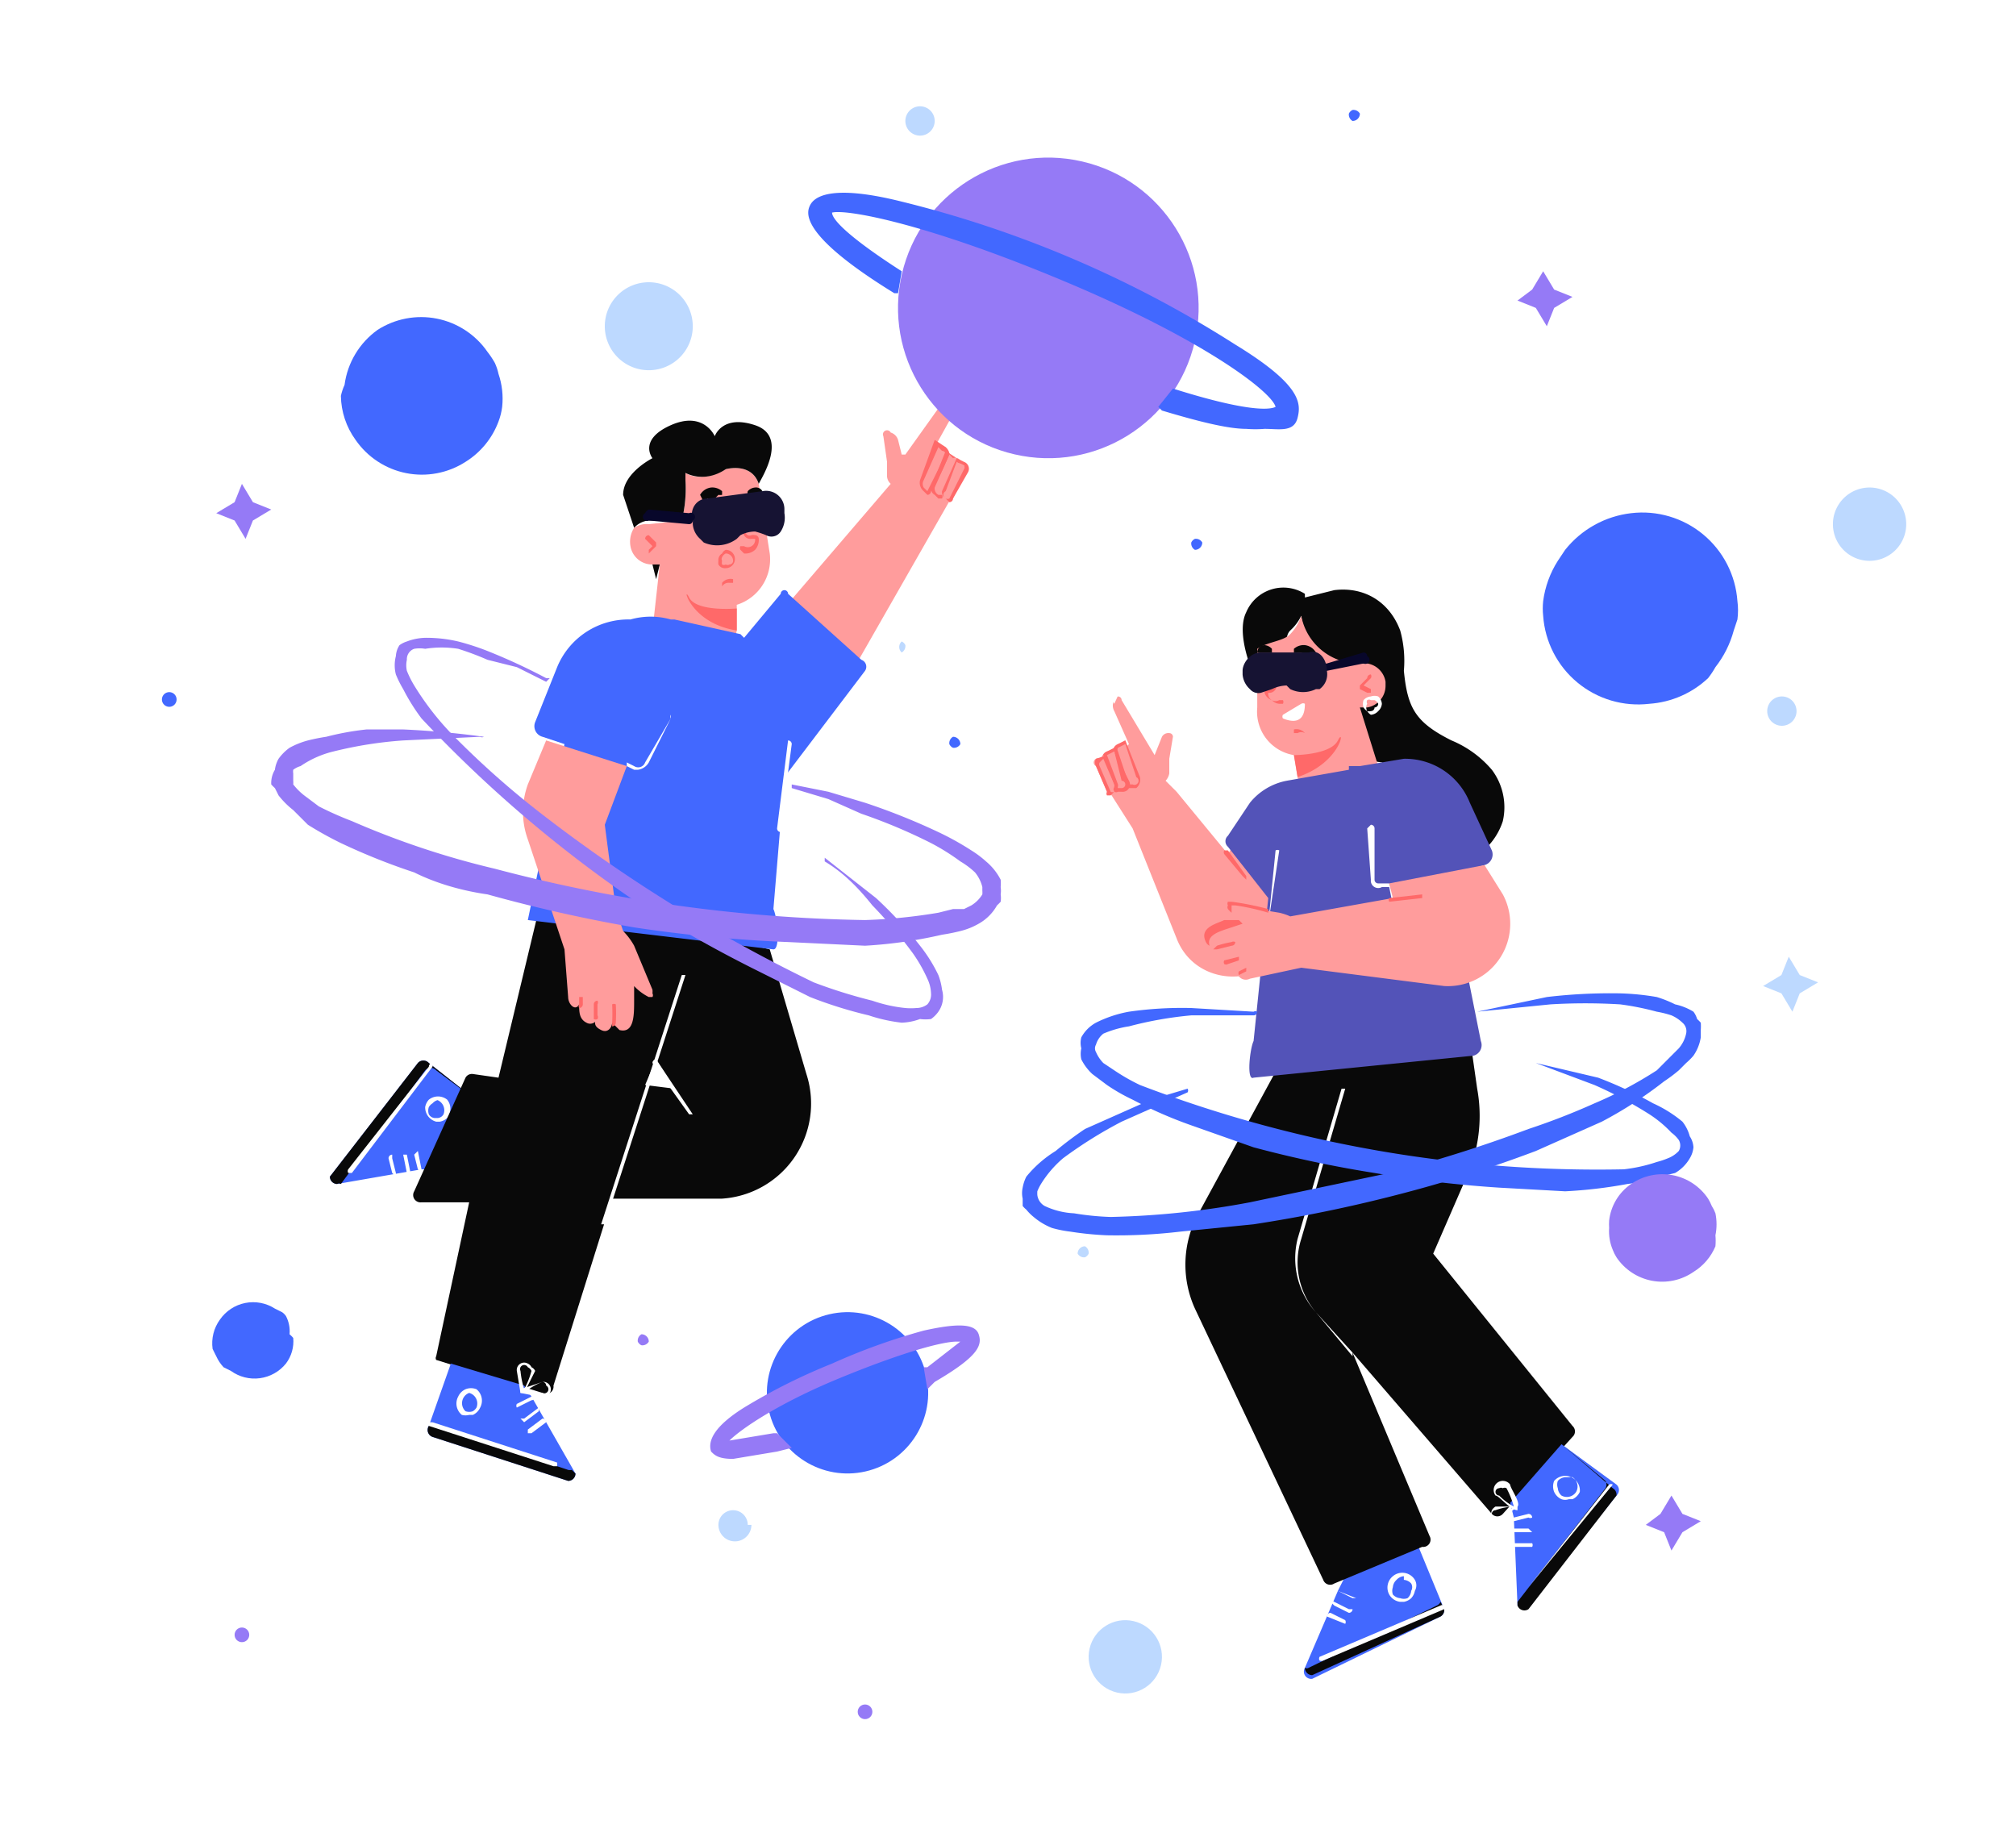 <svg xmlns="http://www.w3.org/2000/svg" viewBox="0 0 550 500"><defs><clipPath id="a"><path d="M103 90a22 22 0 0 0-9 15 15 15 0 0 0-1 3 21 21 0 0 0 4 12 22 22 0 0 0 30 6 22 22 0 0 0 9-11 17 17 0 0 0 1-4 21 21 0 0 0-1-9 14 14 0 0 0-1-3 24 24 0 0 0-2-3 22 22 0 0 0-30-6Z" fill="none"/></clipPath><clipPath id="b"><path d="M445 323a14 14 0 0 0-6 10 15 15 0 0 0 0 2 13 13 0 0 0 1 6 11 11 0 0 0 1 2 15 15 0 0 0 21 4 15 15 0 0 0 6-7 17 17 0 0 0 0-3 15 15 0 0 0 0-6 10 10 0 0 0-1-2 14 14 0 0 0-1-2 15 15 0 0 0-21-4Z" fill="none"/></clipPath><clipPath id="c"><path d="M445 140a27 27 0 0 0-18 10l-2 3a27 27 0 0 0-4 11 19 19 0 0 0 0 4 26 26 0 0 0 29 24 26 26 0 0 0 16-7 24 24 0 0 0 2-3 28 28 0 0 0 5-10l1-3a19 19 0 0 0 0-5 26 26 0 0 0-29-24Z" fill="none"/></clipPath><clipPath id="d"><path d="M60 360a11 11 0 0 0-2 8l1 2a11 11 0 0 0 2 3l2 1a11 11 0 0 0 15-2 10 10 0 0 0 2-7 9 9 0 0 0-1-1 9 9 0 0 0-1-5 4 4 0 0 0-1-1l-2-1a11 11 0 0 0-15 3Z" fill="none"/></clipPath></defs><path d="M0 0h550v500H0z" fill="#fff"/><g fill="#bdd9ff" opacity="1"><path d="M189 89a12 12 0 1 1-12-12 12 12 0 0 1 12 12Zm331 55a10 10 0 1 1-10-11 10 10 0 0 1 10 11Z"/><circle cx="307" cy="452" r="10" transform="rotate(-77 307 452)"/></g><path d="m367 430-2 4-9 21a2 2 0 0 0 2 3l35-17a2 2 0 0 0 1-2l-7-17Z" fill="#4268ff"/><path d="M356 455a1 1 0 0 0 1 0l35-17a2 2 0 0 0 1-1l1 2a2 2 0 0 1-1 2l-35 16a2 2 0 0 1-2-2Z" fill="#090909"/><path d="M361 453a1 1 0 0 1-1 0 1 1 0 0 1 0-1l33-14a1 1 0 0 1 1 0 1 1 0 0 1 0 1l-33 14Zm22-16h-1a4 4 0 0 1-3-2 4 4 0 0 1 1-5 4 4 0 0 1 6 1 3 3 0 0 1 0 3 4 4 0 0 1-1 2 4 4 0 0 1-2 1Zm0-7a3 3 0 0 0-2 1 3 3 0 0 0-1 2 3 3 0 0 0 0 2 3 3 0 0 0 2 1 3 3 0 0 0 2 0 3 3 0 0 0 1-2 2 2 0 0 0 0-2 3 3 0 0 0-2-1Zm-13 6h-1l-4-2s0-1 0 0l5 2Zm-2 4-4-2-1-1a1 1 0 0 1 1 0l4 2h1a1 1 0 0 1-1 1Zm-1 3-5-2a1 1 0 0 1 1-1l4 2a1 1 0 0 1 0 1Z" fill="#fff"/><path d="m429 389-38-47 10-23a41 41 0 0 0 2-22l-2-14-32 2-1 3-16-3-25 46a29 29 0 0 0-1 26l35 74a2 2 0 0 0 3 1l24-10a2 2 0 0 0 2-3l-21-50 38 44a2 2 0 0 0 3 0l19-21a2 2 0 0 0 0-3Z" fill="#090909"/><path d="m412 410 1 4 1 24a2 2 0 0 0 3 0l24-30a2 2 0 0 0 0-3l-15-11Z" fill="#4268ff"/><path d="M438 406a2 2 0 0 0 0-2l-12-10 14 12a2 2 0 0 1 1 2l-24 31a2 2 0 0 1-3-1v-1Z" fill="#090909"/><path d="m417 433 22-28a1 1 0 0 1 1 0l-23 28Zm11-24a3 3 0 0 1-2 0 4 4 0 0 1-2-2 4 4 0 0 1 0-3 4 4 0 0 1 7 3 4 4 0 0 1-2 2Zm0-6h-1a3 3 0 0 0-2 1 3 3 0 0 0 0 2 3 3 0 0 0 1 2 3 3 0 0 0 4-1 3 3 0 0 0-1-4 3 3 0 0 0-1 0Zm-15 12-1-1a1 1 0 0 1 1 0l4-1a1 1 0 0 1 1 1 1 1 0 0 1-1 0l-4 1Zm0 3a1 1 0 0 1-1 0l1-1h4l1 1h-5Zm0 4a1 1 0 0 1 0-1h5a1 1 0 0 1 0 1h-5Zm1-10c-2 0-5-4-6-4a2 2 0 0 1 4-3c0 1 3 5 2 6v1Zm-4-6a1 1 0 0 0-1 0 1 1 0 0 0 0 2 16 16 0 0 0 4 3 24 24 0 0 0-2-5 1 1 0 0 0-1 0Z" fill="#fff"/><path d="M409 415h-1a3 3 0 0 1-1-1 3 3 0 0 1 0-2 3 3 0 0 1 1-1h6c2 1 0 0 0 0l-5 4Zm-1-3a1 1 0 0 0 0 2 1 1 0 0 0 1 0 29 29 0 0 0 4-3 16 16 0 0 0-5 1Zm-39-42-10-12a22 22 0 0 1-5-20l12-41h1c0 1 0 0 0 0l-12 41a21 21 0 0 0 4 20l10 11v1Z" fill="#fff"/><path d="M407 210a29 29 0 0 0-11-8c-10-5-12-9-13-19a31 31 0 0 0-1-11c-3-8-10-12-18-11l-8 2v-1a11 11 0 0 0-16 5c-3 6 2 17 2 17 1-2 5-4 6-4 4-2 2-6 4-8a13 13 0 0 0 3-4 17 17 0 0 0 1 4c-2 4-1 9 3 13l4 3 3-2c3-1 5 3 4 6l-4 7a7 7 0 0 0 4 8l7 1c2 1 3 5 2 8l-2 8c0 5 4 11 9 12s11 1 16-2a18 18 0 0 0 8-10 17 17 0 0 0-3-14Z" fill="#090909"/><path d="M378 186a6 6 0 0 0-5-5h-3a16 16 0 0 1-15-13 13 13 0 0 1-3 5c-2 2-6 2-9 4v16a12 12 0 0 0 10 13l1 6c1 5 7 9 12 7 6-1 11-5 10-10l-5-16h2a6 6 0 0 0 5-6Z" fill="#ff9c9c"/><path d="M374 189h-1l-2-1v-1l2-2a1 1 0 0 1 1-1 1 1 0 0 1 0 1l-2 2 2 1v1Z" fill="#ff6969"/><path d="M343 184a1 1 0 1 0 2 0 1 1 0 0 0-1-1 1 1 0 0 0-1 1Zm9 0a1 1 0 0 0 1 1 1 1 0 0 0 1-1 1 1 0 0 0-1-1 1 1 0 0 0-1 1Z" fill="#090909"/><path d="M350 196c5 2 6-1 6-4a1 1 0 0 0-1 0l-5 3a1 1 0 0 0 0 1Z" fill="#fff"/><path d="M354 200a2 2 0 0 1 2 0 3 3 0 0 0-3-1v1Z" fill="#ff6969"/><path d="M358 179a3 3 0 0 1-1 0l-2-1h-1a2 2 0 0 1-1 0v-1a4 4 0 0 1 3-1 4 4 0 0 1 3 2l-1 1Zm-15-1a2 2 0 0 0 1 0h3v-1a3 3 0 0 0-2-1 2 2 0 0 0-2 2Z" fill="#090909"/><path d="M354 185a2 2 0 0 0-2 0" fill="#ff9c9c"/><path d="M352 186a1 1 0 0 1 0-1 2 2 0 0 1 3 0 1 1 0 0 1-1 0 1 1 0 0 0-1 1Z" fill="#ff6969"/><path d="M345 185a1 1 0 0 0-1 0" fill="#ff9c9c"/><path d="M344 186h-1v-1a1 1 0 0 1 2 0h-1v1Zm9 20s10 0 12-4 1 6-11 10Z" fill="#ff6969"/><path d="M348 184v2a2 2 0 0 1-2 2 1 1 0 0 0 0 1 3 3 0 0 0 3 3h1" fill="#ff9c9c"/><path d="M349 192a3 3 0 0 1-2-1 3 3 0 0 1-2-2 1 1 0 0 1 1-1 1 1 0 0 0 1-2v-3l1 1v2a2 2 0 0 1-2 3 2 2 0 0 0 3 2h1a1 1 0 0 1 0 1h-1Z" fill="#ff6969"/><path d="M374 195a3 3 0 0 1-1-1 3 3 0 0 1-1-1 3 3 0 0 1 0-2 3 3 0 0 1 2-1 3 3 0 0 1 2 0 3 3 0 0 1 1 2 3 3 0 0 1-1 2 3 3 0 0 1-2 1Zm0-4a1 1 0 0 0-1 0 1 1 0 0 0 0 1 2 2 0 0 0 0 2 2 2 0 0 0 1 0 1 1 0 0 0 1-1 1 1 0 0 0 1-1 2 2 0 0 0-1-1Z" fill="#fff"/><path d="m362 183 10-2a1 1 0 0 0 1-2 1 1 0 0 0-1-1l-10 3a1 1 0 0 0-1 1 1 1 0 0 0 1 1Z" fill="#08072b"/><path d="m344 189 3-1a10 10 0 0 1 4-1l1 1a8 8 0 0 0 7 0h1a5 5 0 0 0 2-5c0-3-2-6-5-5h-13c-3 0-5 3-5 5v1a6 6 0 0 0 2 4 3 3 0 0 0 3 1Z" fill="#161333"/><path d="m345 217-10 16-14-17-3-3a4 4 0 0 0 1-2v-4l1-6a1 1 0 0 0-1-1 2 2 0 0 0-2 1l-2 5-9-15a1 1 0 0 0-2 0 3 3 0 0 0 0 3l4 9-5 5a6 6 0 0 0-1 7l7 11 12 30c5 13 23 14 30 2l10-17Zm-11 15 6 7" fill="#ff9c9c"/><path d="m340 240-1-1-5-6a1 1 0 0 1 0-1h1l5 7Z" fill="#ff6969"/><path d="m307 202 3 10a2 2 0 0 1-1 2v1a1 1 0 0 1-1-1l-4-9a2 2 0 0 1 1-2Z" fill="#ff9c9c"/><path d="M309 215h-1l-4-9a2 2 0 0 1 1-3l2-1 4 10a3 3 0 0 1-1 3h-1Zm-2-12-2 1a1 1 0 0 0 0 1l3 9h1a1 1 0 0 0 1-2Z" fill="#ff6969"/><path d="m304 205 3 8a2 2 0 0 1-1 2 1 1 0 0 1-1 0l-4-8a2 2 0 0 1 1-2Z" fill="#ff9c9c"/><path d="M305 216a1 1 0 0 1-1 0l-3-8a2 2 0 0 1 1-3l2-1v1l4 8a2 2 0 0 1-2 3Zm-1-11-2 1a1 1 0 0 0 0 1l3 8h1a1 1 0 0 0 0-2Z" fill="#ff6969"/><path d="m301 206 3 8a2 2 0 0 1-1 2 1 1 0 0 1-1 0l-3-7a1 1 0 0 1 1-2Z" fill="#ff9c9c"/><path d="M303 217h-1a1 1 0 0 1 0-1l-3-7a2 2 0 0 1 0-2l3-1 3 8a2 2 0 0 1-1 2l-1 1Zm-2-10-1 1a1 1 0 0 0 0 1l3 7a1 1 0 0 0 1-2Z" fill="#ff6969"/><path d="m407 232-6-13a19 19 0 0 0-18-12l-12 2h-3v1l-17 3a17 17 0 0 0-10 6l-6 9a2 2 0 0 0 0 3l11 14-4 39c-1 2-2 11 0 10l60-6a3 3 0 0 0 2-4l-9-45 10-3a3 3 0 0 0 2-4Z" fill="#5353b8"/><path d="M380 248a1 1 0 0 1 0-1l-1-5h-2a2 2 0 0 1-2 0 2 2 0 0 1-1-2l-1-14 1-1a1 1 0 0 1 1 1v14a1 1 0 0 0 1 1h3l2 6-1 1Zm-34 5a1 1 0 0 1 0-1l2-20a1 1 0 0 1 1 0l-3 20a1 1 0 0 1 0 1Z" fill="#fff"/><path d="m410 244-5-8-26 5 1 4-28 5a15 15 0 0 0-3-1l-12-2h-1v2a13 13 0 0 0 3 3l-3 1c-3 0-8 1-6 5a2 2 0 0 0 2 1c-1 0-2 1-1 3s3 1 4 0a2 2 0 0 0-1 2c1 2 3 2 4 1-1 1 1 3 3 2l14-3 39 5a17 17 0 0 0 16-25Z" fill="#ff9c9c"/><path d="M332 259h-1l1-1a28 28 0 0 1 4-1 1 1 0 0 1 1 0 1 1 0 0 1-1 1l-4 1Zm3 4a1 1 0 0 1-1 0 1 1 0 0 1 0-1l4-1v1l-3 1Zm3 3a1 1 0 0 1 0-1l2-1v1l-2 1Zm41-20a1 1 0 0 1 0-1l9-1v1l-9 1Z" fill="#ff6969"/><path d="M336 248v-1h1a60 60 0 0 1 9 2s0-1 0-1a79 79 0 0 0-10-2h-1a1 1 0 0 0 0 1 1 1 0 0 0 0 1 7 7 0 0 0 1 1v-1Zm0 5 3-1-1-1h-4c-2 1-7 2-5 6a2 2 0 0 0 1 1c-1-3 3-4 6-5Z" fill="#ff6969" opacity="1"/><path d="m419 290 17 4a111 111 0 0 1 15 7 35 35 0 0 1 8 5 11 11 0 0 1 2 4 6 6 0 0 1 1 3 7 7 0 0 1-1 3 11 11 0 0 1-4 4l-4 1a46 46 0 0 1-9 2 128 128 0 0 1-17 2l-18-1a326 326 0 0 1-34-4 320 320 0 0 1-33-7l-17-6a118 118 0 0 1-16-7 50 50 0 0 1-7-4l-4-3a14 14 0 0 1-3-4 7 7 0 0 1 0-3 6 6 0 0 1 0-3 10 10 0 0 1 4-4 33 33 0 0 1 9-3 102 102 0 0 1 17-1l17 1a1 1 0 0 1 1 0 1 1 0 0 1-1 1h-17a102 102 0 0 0-17 3 28 28 0 0 0-7 2 6 6 0 0 0-2 3 2 2 0 0 0 0 2 10 10 0 0 0 2 3l3 2a54 54 0 0 0 7 4 349 349 0 0 0 132 23 43 43 0 0 0 9-2 22 22 0 0 0 3-1 8 8 0 0 0 3-2 3 3 0 0 0 0-3 9 9 0 0 0-2-2 32 32 0 0 0-6-5 112 112 0 0 0-15-8l-16-6v-1 1Z" fill="#4268ff" opacity="1"/><path d="m403 276 19-4a147 147 0 0 1 20-1 69 69 0 0 1 10 1 32 32 0 0 1 5 2 16 16 0 0 1 5 2 6 6 0 0 1 1 2 11 11 0 0 1 1 1 14 14 0 0 1 0 2v2a12 12 0 0 1-2 5 17 17 0 0 1-2 2l-2 2a41 41 0 0 1-4 3 112 112 0 0 1-17 11l-18 8a363 363 0 0 1-38 12 394 394 0 0 1-39 8l-20 2a148 148 0 0 1-20 1 87 87 0 0 1-10-1 32 32 0 0 1-5-1 18 18 0 0 1-5-3 13 13 0 0 1-2-2 7 7 0 0 1-1-1v-2a7 7 0 0 1 0-3 11 11 0 0 1 1-3 32 32 0 0 1 8-7 95 95 0 0 1 8-6l9-4 9-4 10-3a1 1 0 0 1 0 1l-9 4-9 4a119 119 0 0 0-16 10 30 30 0 0 0-6 7 14 14 0 0 0-1 2 9 9 0 0 0 0 1 4 4 0 0 0 2 3 21 21 0 0 0 8 2 75 75 0 0 0 10 1 231 231 0 0 0 38-4l38-8a375 375 0 0 0 38-12 188 188 0 0 0 18-7 110 110 0 0 0 17-9l3-3 2-2 1-1a9 9 0 0 0 2-4 3 3 0 0 0-1-3 10 10 0 0 0-3-2 28 28 0 0 0-4-1 75 75 0 0 0-10-2 159 159 0 0 0-19 0l-20 2Zm-284 43h-4l-23 4a2 2 0 0 1-2-2l24-31a2 2 0 0 1 3 0l14 11Z" fill="#4268ff"/><path d="M116 292a2 2 0 0 1 3 0l12 9-14-11a2 2 0 0 0-3 0l-24 31a2 2 0 0 0 2 2 1 1 0 0 1 1 0Z" fill="#090909"/><path d="M95 320a1 1 0 0 1 0-1l22-28a1 1 0 0 1 1-1v1l-22 29h-1Zm25-14h-1a4 4 0 0 1-3-4 4 4 0 0 1 1-2 4 4 0 0 1 5 0 4 4 0 0 1 0 5 4 4 0 0 1-2 1Zm0-6a3 3 0 0 0-2 1 3 3 0 0 0-1 1 3 3 0 0 0 0 2 2 2 0 0 0 2 1 2 2 0 0 0 2-1 3 3 0 0 0-2-4Zm-5 20-1-1-1-4 1-1 1 5v1Zm-4 0-1-5h1l1 5h-1Zm-3 1-1-1-1-4a1 1 0 0 1 1-1v1l1 4v1Z" fill="#fff"/><path d="m220 293-10-34-62-15-12 50-7-1a2 2 0 0 0-2 1l-14 31a2 2 0 0 0 2 3h13l-9 42a1 1 0 0 0 0 1l29 9a2 2 0 0 0 3-2l16-51h30a26 26 0 0 0 23-34Zm-44 3 3-7 5 8Z" fill="#090909"/><path d="M165 334h-1l22-68h1l-22 68Z" fill="#fff"/><path d="M188 305v-1l-10-14a1 1 0 0 1 1-1l10 15h-1v1Z" fill="#fff"/><path d="m143 378 2 3 12 21a2 2 0 0 1-2 2l-37-12a2 2 0 0 1-1-3l6-17Z" fill="#4268ff"/><path d="m157 402-1-1a2 2 0 0 1-1 0l-36-12a2 2 0 0 1-1-1l-1 1a2 2 0 0 0 1 3l37 12a2 2 0 0 0 2-2Z" fill="#090909"/><path d="M152 400h-1l-34-11v-1h1l34 11v1Zm-24-14a4 4 0 0 1-2 0 4 4 0 0 1-1-5 4 4 0 0 1 2-2 4 4 0 0 1 3 0 4 4 0 0 1 1 5 4 4 0 0 1-2 2Zm0-6a3 3 0 0 0-1 5 3 3 0 0 0 2 0 3 3 0 0 0 1-1 3 3 0 0 0-2-4Zm13 4a1 1 0 0 1 0-1l4-2a1 1 0 0 1 1 0 1 1 0 0 1-1 1l-4 2Zm2 4-1-1h1l4-3v1c0 1 0 0 0 0l-4 3Zm1 3v-1c0-1 0 0 0 0l4-3a1 1 0 0 1 1 1l-4 3Zm-2-11-1-6a2 2 0 0 1 1-2 2 2 0 0 1 2 0 2 2 0 0 1 1 1 2 2 0 0 1 1 1l-3 6Zm1-1Zm-1-5a25 25 0 0 0 1 5 23 23 0 0 0 2-5 2 2 0 0 0-1-1 1 1 0 0 0-2 1Z" fill="#fff"/><path d="m147 381-5-1v-1l6-2a2 2 0 0 1 2 1 2 2 0 0 1-2 3Zm-4-2a21 21 0 0 0 5 1 1 1 0 0 0 1-2 1 1 0 0 0-1-1 16 16 0 0 0-5 3Zm5-2Z" fill="#fff"/><path d="m178 154 1 4 1-4h-2Z" fill="#090909"/><path d="M207 132c-2-6-9-4-9-4-7 4-11 1-11 1v2a36 36 0 0 1-1 11l-9 1a6 6 0 0 0-4 1 7 7 0 0 0-1 5 6 6 0 0 0 6 5h2l-2 18c0 6 5 9 11 10 6 0 11-4 12-10v-7a13 13 0 0 0 9-14Z" fill="#ff9c9c"/><path d="M186 142a36 36 0 0 0 1-11v-2s5 3 11-1c0 0 7-2 9 4 1-2 8-13-1-16s-11 3-11 3-3-7-12-3-5 9-5 9-8 4-8 10l3 9a6 6 0 0 1 4-2Z" fill="#090909"/><path d="M177 151v-1c-1 0-1 0 0 0l1-1-2-2a1 1 0 0 1 1-1l2 2v1l-2 2Z" fill="#ff6969"/><path d="M208 142a1 1 0 1 1-2-1 1 1 0 0 1 2 1Zm-10 1a1 1 0 0 1-1 1 1 1 0 0 1-1-1 1 1 0 0 1 1-1 1 1 0 0 1 1 1Z" fill="#090909"/><path d="M200 159h-1a2 2 0 0 0-2 1v-1a3 3 0 0 1 3-1v1Z" fill="#ff6969"/><path d="M192 137a3 3 0 0 0 1-1h2l1-1a3 3 0 0 0 1 0v-1a4 4 0 0 0-3-1 4 4 0 0 0-3 2l1 2Zm16-2a4 4 0 0 1-1 0h-3a2 2 0 0 1 0-1c-1 0-1 0 0 0a3 3 0 0 1 2-1 2 2 0 0 1 2 1v1Z" fill="#090909"/><path d="M196 145a2 2 0 0 1 2-1" fill="#ff9c9c"/><path d="M196 145a1 1 0 0 1 0-1 2 2 0 0 1 2 0l1 1h-1a1 1 0 0 0-2 0Z" fill="#ff6969"/><path d="M206 143a1 1 0 0 1 1 0" fill="#ff9c9c"/><path d="M207 144a1 1 0 0 0-1 0 1 1 0 0 1 0-1 2 2 0 0 1 2 0 1 1 0 0 1 0 1 1 1 0 0 1-1 0Zm-6 22s-11 1-13-3 0 7 13 9Z" fill="#ff6969"/><path d="M203 142v2a2 2 0 0 0 2 2 1 1 0 0 1 1 1 3 3 0 0 1-3 3h-1" fill="#ff9c9c"/><path d="M202 150a1 1 0 0 1 0-1h1a2 2 0 0 0 3-2h-1a2 2 0 0 1-2-3v-2a1 1 0 0 1 0-1 1 1 0 0 1 1 1v2a1 1 0 0 0 1 2 2 2 0 0 1 1 0 1 1 0 0 1 1 1 4 4 0 0 1-1 3 4 4 0 0 1-3 1Z" fill="#ff6969"/><path d="M200 153a2 2 0 0 1-2 1 2 2 0 0 1-2-1 2 2 0 0 1 2-2 2 2 0 0 1 2 2Z" fill="#ff9c9c"/><path d="M198 155a2 2 0 0 1-2-1 3 3 0 0 1 0-1 2 2 0 0 1 1-2 2 2 0 0 1 1-1 2 2 0 1 1 0 5Zm0-4a2 2 0 0 0-1 1 1 1 0 0 0 0 1 2 2 0 0 0 0 1 1 1 0 0 0 1 0 1 1 0 0 0 1 0 1 1 0 0 0 1-1 2 2 0 0 0-2-2Z" fill="#ff6969"/><path d="M209 146a24 24 0 0 0-3-1 9 9 0 0 0-4 1l-1 1a9 9 0 0 1-9 1l-1-1a6 6 0 0 1-2-4v-1c-1-3 1-6 4-6l15-2a5 5 0 0 1 6 5v1a7 7 0 0 1-1 5 3 3 0 0 1-4 1Z" fill="#161333"/><path d="m188 143-11-1a1 1 0 0 1-1-2 2 2 0 0 1 1-1l11 1a1 1 0 0 1 1 2 1 1 0 0 1-1 1Z" fill="#08072b"/><path d="M260 135a6 6 0 0 0 0-8l-5-5 5-9a3 3 0 0 0-1-4 1 1 0 0 0-2 1l-10 14h-1l-1-4a3 3 0 0 0-2-2 1 1 0 0 0-2 1l1 7v4a3 3 0 0 0 1 2l-30 35c-11 12 6 24 19 17Z" fill="#ff9c9c"/><path d="m256 121-5 10a2 2 0 0 0 1 3h1a1 1 0 0 0 1 0l4-10a2 2 0 0 0 0-2Z" fill="#ff9c9c"/><path d="m253 135-1-1a3 3 0 0 1-1-3l4-11 3 2a3 3 0 0 1 1 3l-5 9a1 1 0 0 1-1 1Zm3-13-4 9a2 2 0 0 0 0 2l1 1 5-10a1 1 0 0 0-1-1Z" fill="#ff6969"/><path d="m259 124-4 9a2 2 0 0 0 1 2 1 1 0 0 0 1 0l4-8a1 1 0 0 0 0-2Z" fill="#ff9c9c"/><path d="m256 136-1-1a2 2 0 0 1-1-2l4-10 3 2a2 2 0 0 1 0 2l-4 8a1 1 0 0 1 0 1Zm3-12-4 9a2 2 0 0 0 1 2h1l4-8a1 1 0 0 0-1-2Z" fill="#ff6969"/><path d="m261 126-3 8a2 2 0 0 0 0 2h1a1 1 0 0 0 1 0l3-7a2 2 0 0 0 0-2Z" fill="#ff9c9c"/><path d="m259 137-1-1a2 2 0 0 1-1-2l4-9 2 1a2 2 0 0 1 1 3l-4 7a1 1 0 0 1-1 1Zm2-11-3 8a1 1 0 0 0 1 2l4-8a1 1 0 0 0 0-1Z" fill="#ff6969"/><path d="m213 162-10 12-1-1-18-4h-1a20 20 0 0 0-11 0 21 21 0 0 0-20 13l-6 15a3 3 0 0 0 2 4l6 2-10 48 67 8c2 0 1-9 0-11l3-36 22-29a2 2 0 0 0-1-3l-20-18a1 1 0 0 0-2 0Z" fill="#4268ff"/><path d="m178 270-5-12a18 18 0 0 0-3-4l-2-6-3-23 6-16-22-7-5 12a22 22 0 0 0 0 15l8 24 2 6 1 13c0 2 2 4 3 2 0 2 0 4 2 5a2 2 0 0 0 3-2c-1 2-1 3 1 4s3-1 3-2l2 2c4 1 4-4 4-8v-4a14 14 0 0 0 4 3h1a1 1 0 0 0 0-1 4 4 0 0 0 0-1Z" fill="#ff9c9c"/><path d="M167 280v-1a46 46 0 0 0 0-5 1 1 0 0 1 1 0 42 42 0 0 1 0 5 1 1 0 0 1-1 1Zm-4-2a1 1 0 0 1-1 0v-4a1 1 0 0 1 1-1 1 1 0 0 1 0 1v3a1 1 0 0 1 0 1Zm-5-3a1 1 0 0 1 0-1v-2h1v2a1 1 0 0 1-1 1Z" fill="#ff6969"/><path d="M174 210h-1l-2-1v-1l2 1a2 2 0 0 0 3-1l7-12a1 1 0 0 1 0-1v1l-6 12a4 4 0 0 1-3 2Zm39 17a1 1 0 0 1-1-1l3-24a1 1 0 0 1 1 1l-3 23a1 1 0 0 1 0 1Z" fill="#fff"/><path d="m225 234 14 11a111 111 0 0 1 12 13 42 42 0 0 1 5 8 17 17 0 0 1 1 4 7 7 0 0 1-1 6 8 8 0 0 1-2 2 11 11 0 0 1-3 0 16 16 0 0 1-5 1 44 44 0 0 1-9-2 117 117 0 0 1-16-5l-16-8a349 349 0 0 1-30-17 351 351 0 0 1-60-51 54 54 0 0 1-5-8 29 29 0 0 1-2-4 10 10 0 0 1 0-5 6 6 0 0 1 1-3 7 7 0 0 1 2-1 15 15 0 0 1 5-1 38 38 0 0 1 9 1 68 68 0 0 1 9 3 161 161 0 0 1 15 7h1l-1 1-8-4-8-2a78 78 0 0 0-8-3 29 29 0 0 0-9 0 9 9 0 0 0-3 0 3 3 0 0 0-2 3 7 7 0 0 0 0 3 28 28 0 0 0 2 4 77 77 0 0 0 10 13 241 241 0 0 0 26 23 421 421 0 0 0 73 45 140 140 0 0 0 16 5 40 40 0 0 0 9 2 17 17 0 0 0 3 0 5 5 0 0 0 3-1 4 4 0 0 0 1-3 10 10 0 0 0-1-4 41 41 0 0 0-4-7 124 124 0 0 0-11-13c-4-5-8-9-13-12v-1Z" fill="#957af6" opacity="1"/><path d="m216 214 10 2 10 3a178 178 0 0 1 20 8 77 77 0 0 1 9 5 28 28 0 0 1 4 3 16 16 0 0 1 4 5 11 11 0 0 1 0 2 7 7 0 0 1 0 2 7 7 0 0 1 0 2 13 13 0 0 1-1 1 13 13 0 0 1-5 5 21 21 0 0 1-2 1 20 20 0 0 1-3 1 53 53 0 0 1-5 1 125 125 0 0 1-21 3l-21-1a381 381 0 0 1-42-4 411 411 0 0 1-40-9c-7-1-14-3-20-6a174 174 0 0 1-20-8 97 97 0 0 1-9-5l-4-4a23 23 0 0 1-4-4l-1-2a11 11 0 0 1-1-1 7 7 0 0 1 1-4 8 8 0 0 1 1-3 13 13 0 0 1 3-3 22 22 0 0 1 5-2 51 51 0 0 1 5-1 75 75 0 0 1 11-2h10a239 239 0 0 1 22 2 1 1 0 0 1-1 0l-21 1a110 110 0 0 0-19 3 27 27 0 0 0-9 4 6 6 0 0 0-2 1 3 3 0 0 0 0 1v1c0 1 0 0 0 0v1a6 6 0 0 1 0 1 17 17 0 0 0 3 3l4 3a92 92 0 0 0 9 4 229 229 0 0 0 39 13 420 420 0 0 0 101 14 147 147 0 0 0 20-2l4-1h3l2-1a9 9 0 0 0 3-3 6 6 0 0 0 0-1v-1a10 10 0 0 0-2-4 22 22 0 0 0-4-3 61 61 0 0 0-8-5 149 149 0 0 0-19-8l-9-4-10-3v-1Z" fill="#957af6" opacity="1"/><circle fill="#957af6" cx="286" cy="84" r="41" transform="rotate(-77 286 84)"/><path d="M345 117a32 32 0 0 1-5 0c-5 0-13-2-23-5l-1-1 4-5c19 6 26 6 28 5-1-4-19-18-57-34s-60-20-64-19c0 2 5 7 19 16l-1 6h-1c-26-16-24-22-23-24s5-6 25-1a304 304 0 0 1 91 39c18 11 18 16 17 20s-5 3-9 3Z" fill="#4268ff"/><g clip-path="url(#a)"><path d="M103 90a22 22 0 0 0-9 15 15 15 0 0 0-1 3 21 21 0 0 0 4 12 22 22 0 0 0 30 6 22 22 0 0 0 9-11 17 17 0 0 0 1-4 21 21 0 0 0-1-9 14 14 0 0 0-1-3 24 24 0 0 0-2-3 22 22 0 0 0-30-6Z" fill="#4268ff"/></g><g clip-path="url(#b)"><path d="M445 323a14 14 0 0 0-6 10 15 15 0 0 0 0 2 13 13 0 0 0 1 6 11 11 0 0 0 1 2 15 15 0 0 0 21 4 15 15 0 0 0 6-7 17 17 0 0 0 0-3 15 15 0 0 0 0-6 10 10 0 0 0-1-2 14 14 0 0 0-1-2 15 15 0 0 0-21-4Z" fill="#957af6"/></g><g clip-path="url(#c)"><path d="M445 140a27 27 0 0 0-18 10l-2 3a27 27 0 0 0-4 11 19 19 0 0 0 0 4 26 26 0 0 0 29 24 26 26 0 0 0 16-7 24 24 0 0 0 2-3 28 28 0 0 0 5-10l1-3a19 19 0 0 0 0-5 26 26 0 0 0-29-24Z" fill="#4268ff"/></g><g clip-path="url(#d)"><path d="M60 360a11 11 0 0 0-2 8l1 2a11 11 0 0 0 2 3l2 1a11 11 0 0 0 15-2 10 10 0 0 0 2-7 9 9 0 0 0-1-1 9 9 0 0 0-1-5 4 4 0 0 0-1-1l-2-1a11 11 0 0 0-15 3Z" fill="#4268ff"/></g><path d="m69 137 5 2-5 3-2 5-3-5-5-2 5-3 2-5 3 5z" fill="#957af6"/><path d="m308 170 10 5-9 6-5 11-6-10-10-5 9-6 5-10 6 9z" fill="#fff"/><path d="m424 79 5 2-5 3-2 5-3-5-5-2 4-3 3-5 3 5z" fill="#957af6"/><path d="m248 325 5 2-5 3-3 6-3-5-5-2 5-3 3-6 3 5z" fill="#fff"/><path d="m491 266 5 2-5 3-2 5-3-5-5-2 5-3 2-5 3 5z" fill="#bdd9ff"/><path d="m459 413 5 2-5 3-3 5-2-5-5-2 4-3 3-5 3 5z" fill="#957af6"/><circle fill="#4268ff" cx="231" cy="380" r="22" transform="rotate(-13 231 379)"/><path d="M200 398c-4 0-5-1-6-2-1-3 1-7 9-12a162 162 0 0 1 24-12 170 170 0 0 1 25-9c9-2 14-2 15 1s0 6-12 13l-2 2-1-6h1l9-7h-1c-4 0-15 3-32 10s-27 14-30 17l12-2h1l4 4-4 1-12 2Z" fill="#957af6"/><path d="M382 113a2 2 0 0 1-1 2 2 2 0 0 1-2-2 2 2 0 0 1 2-1 2 2 0 0 1 1 1Zm79 122a2 2 0 0 1-2 2 2 2 0 1 1 0-3 2 2 0 0 1 2 1Z" fill="#fff"/><path d="M177 366a2 2 0 0 1-2 1 2 2 0 0 1-1-1 2 2 0 0 1 1-2 2 2 0 0 1 2 2Z" fill="#957af6"/><circle fill="#957af6" cx="66" cy="446" r="2"/><path d="M87 274a2 2 0 0 1-3 0 2 2 0 1 1 3 0Z" fill="#fff"/><path d="M247 176a2 2 0 0 1-1 2 2 2 0 0 1 0-3 2 2 0 0 1 1 1Zm8-143a4 4 0 0 1-4 4 4 4 0 0 1 0-8 4 4 0 0 1 4 4Zm-50 383a4 4 0 0 1-9 0 4 4 0 1 1 8 0Zm285-221a4 4 0 1 1-4-5 4 4 0 0 1 4 5ZM297 342a2 2 0 0 1-1 1 2 2 0 0 1-2-1 2 2 0 0 1 2-2 2 2 0 0 1 1 2Z" fill="#bdd9ff"/><circle fill="#957af6" cx="236" cy="467" r="2"/><path d="M371 31a2 2 0 0 1-2 2 2 2 0 0 1-1-2 2 2 0 0 1 1-1 2 2 0 0 1 2 1ZM262 203a2 2 0 0 1-2 1 2 2 0 0 1-1-1 2 2 0 0 1 1-2 2 2 0 0 1 2 2Zm66-55a2 2 0 0 1-2 2 2 2 0 0 1-1-2 2 2 0 0 1 1-1 2 2 0 0 1 2 1ZM48 190a2 2 0 1 1-1-1 2 2 0 0 1 1 1Z" fill="#4268ff"/></svg>
